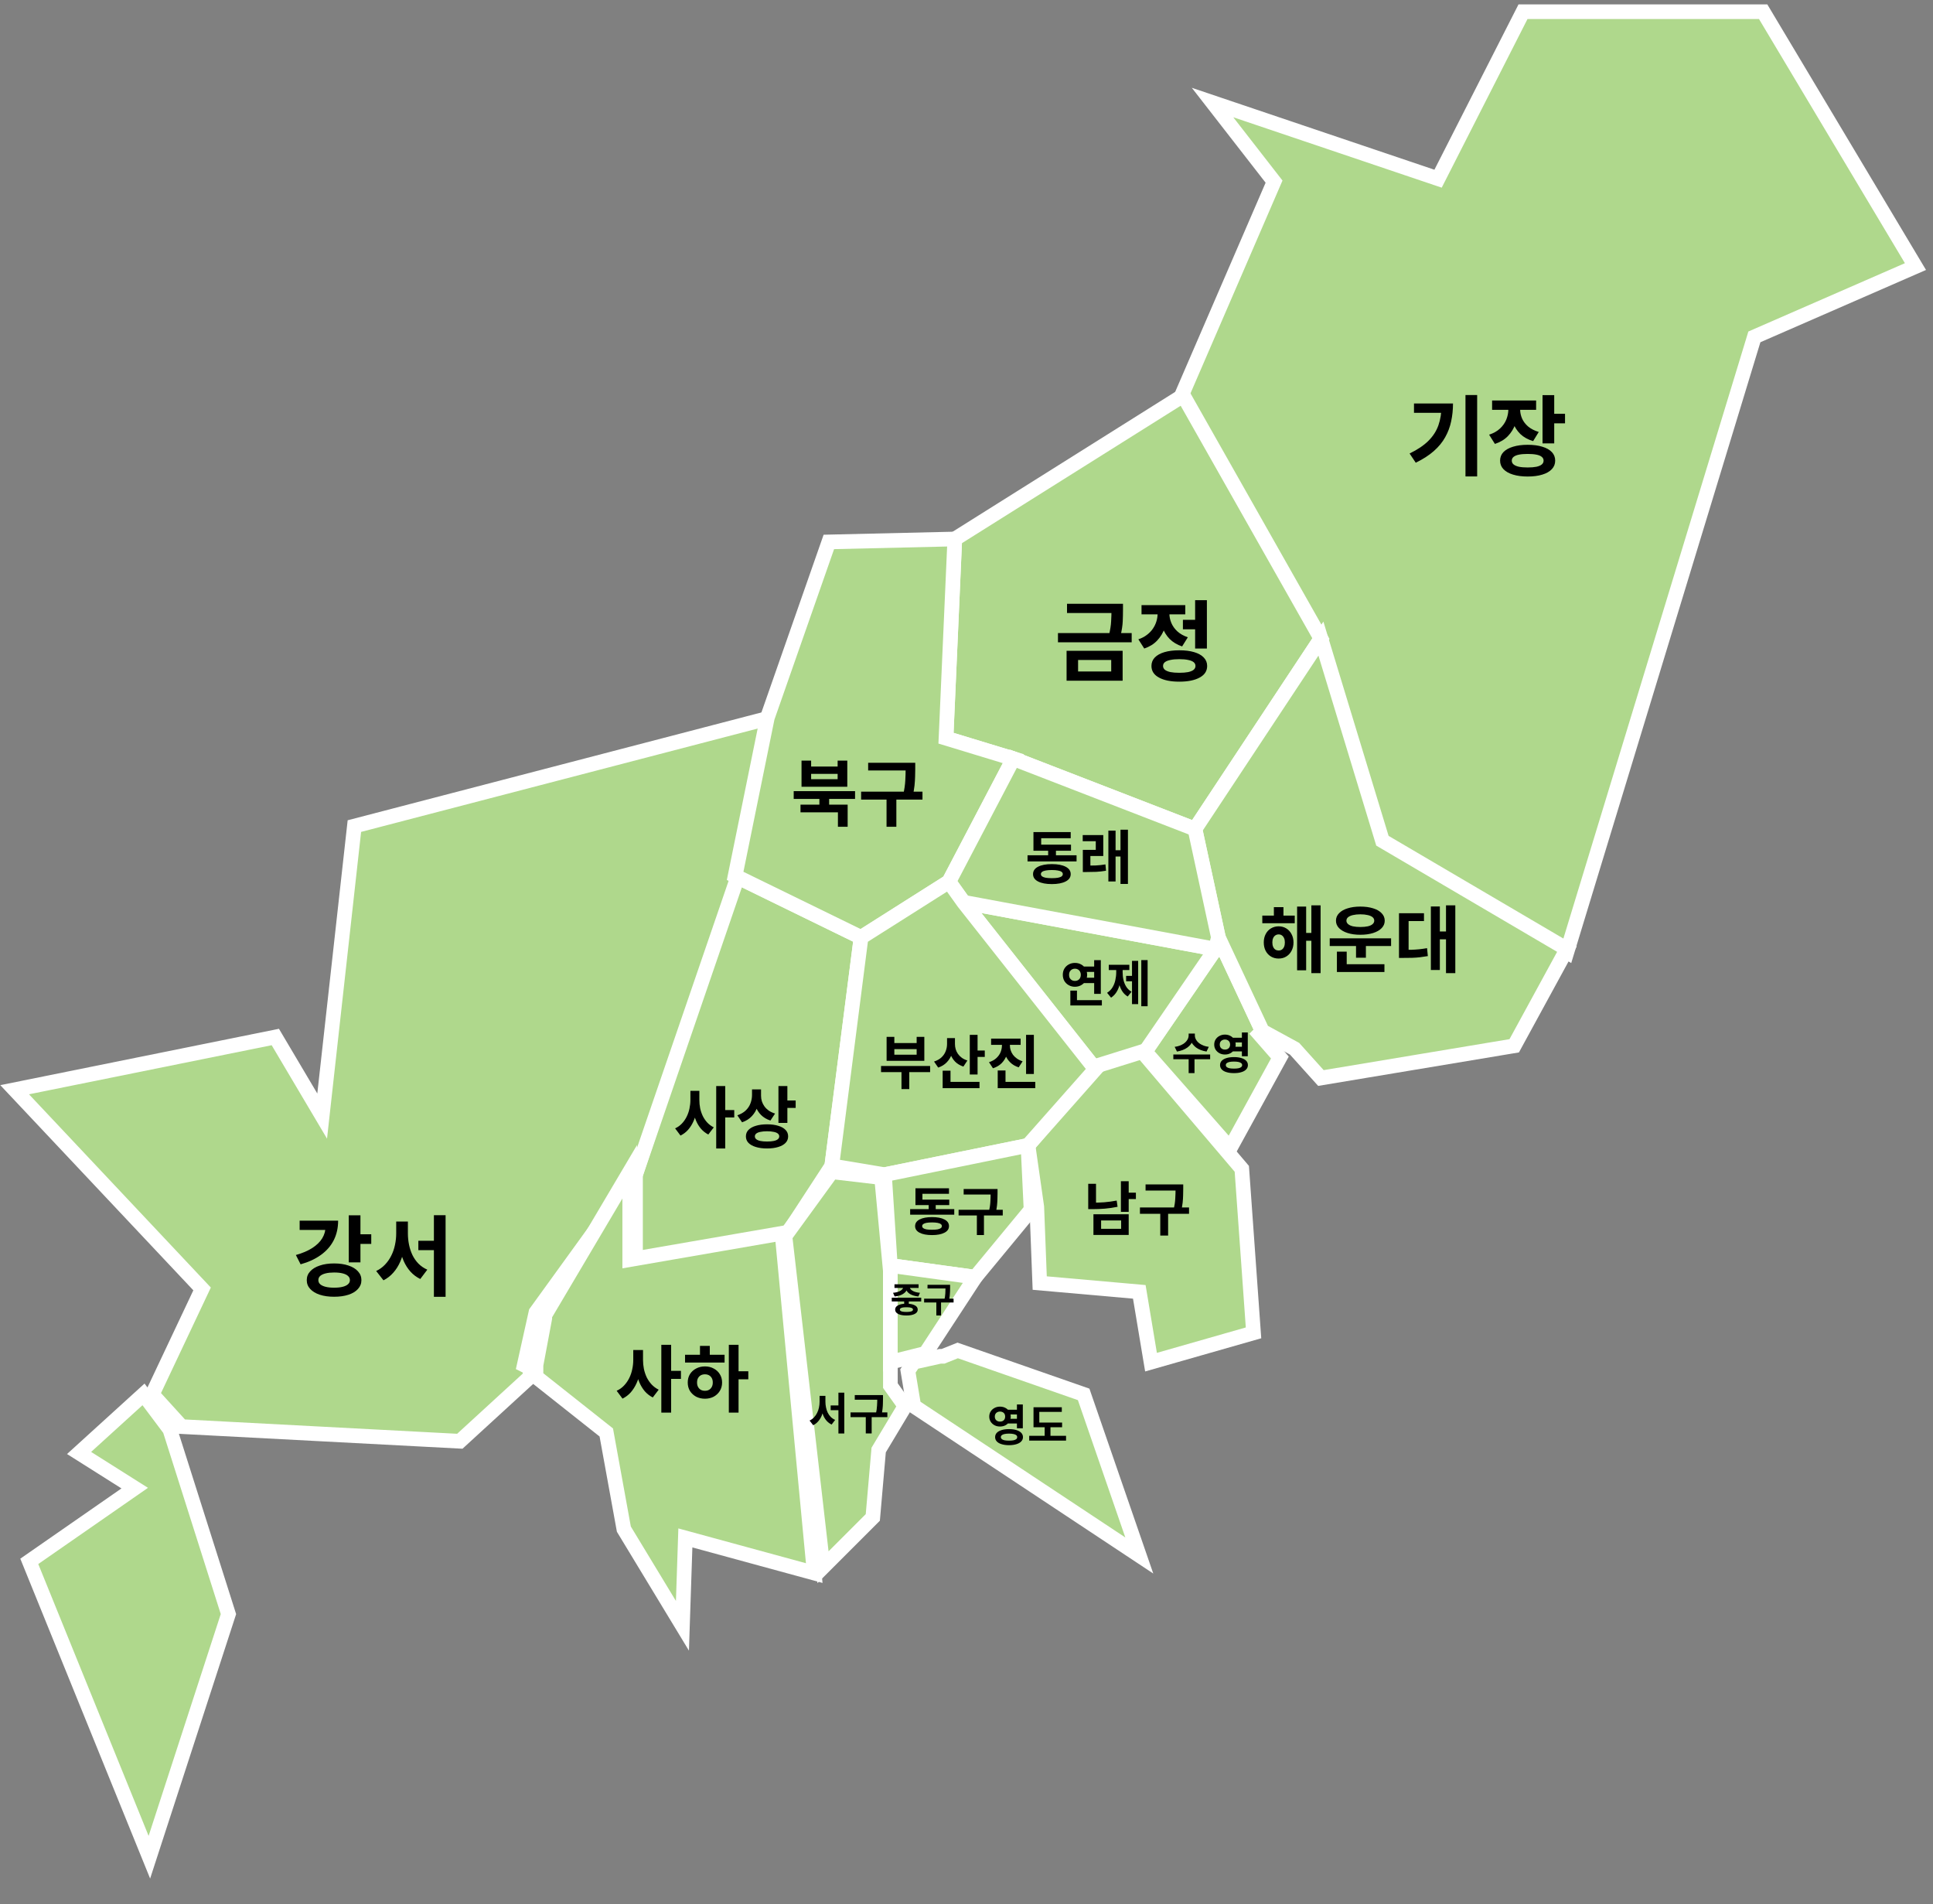 <svg width="66" height="65" viewBox="0 0 66 65" fill="none" xmlns="http://www.w3.org/2000/svg">
<rect x="0" y="0" width="66" height="65" fill="#808080" stroke="none"/>
<g id="&#235;&#182;&#128;&#236;&#130;&#176;&#234;&#180;&#145;&#236;&#151;&#173;&#236;&#139;&#156;">
<g id="Gijang">
<path id="&#234;&#184;&#176;&#236;&#158;&#165;&#234;&#181;&#176;" d="M65.401 9.1L59.901 11.5L53.501 32.5L47.201 28.8L45.101 21.9L40.301 13.6L43.501 6.2L41.401 3.5L49.101 6.1L52.001 0.4H60.201L65.401 9.1Z" fill="#AFD88C" stroke="white" stroke-width="0.5"/>
<path id="&#234;&#184;&#176;&#236;&#158;&#165;" d="M50.037 13.486H50.436V16.264H50.037V13.486ZM49.218 13.774H49.611C49.611 13.986 49.59 14.189 49.548 14.383C49.508 14.575 49.44 14.756 49.344 14.926C49.25 15.096 49.12 15.254 48.954 15.4C48.79 15.544 48.585 15.676 48.339 15.796L48.129 15.481C48.397 15.351 48.61 15.208 48.768 15.052C48.928 14.894 49.043 14.716 49.113 14.518C49.183 14.318 49.218 14.094 49.218 13.846V13.774ZM48.279 13.774H49.404V14.092H48.279V13.774ZM51.501 13.798H51.828V13.972C51.828 14.148 51.799 14.315 51.741 14.473C51.685 14.631 51.599 14.77 51.483 14.89C51.367 15.008 51.22 15.096 51.042 15.154L50.844 14.839C50.996 14.789 51.12 14.719 51.216 14.629C51.314 14.537 51.386 14.434 51.432 14.32C51.478 14.204 51.501 14.088 51.501 13.972V13.798ZM51.582 13.798H51.903V13.972C51.903 14.08 51.925 14.185 51.969 14.287C52.013 14.387 52.081 14.477 52.173 14.557C52.267 14.637 52.389 14.7 52.539 14.746L52.347 15.058C52.171 15.006 52.026 14.926 51.912 14.818C51.8 14.708 51.717 14.581 51.663 14.437C51.609 14.291 51.582 14.136 51.582 13.972V13.798ZM50.946 13.672H52.449V13.99H50.946V13.672ZM52.668 13.489H53.067V15.136H52.668V13.489ZM52.959 14.125H53.436V14.452H52.959V14.125ZM52.161 15.184C52.355 15.184 52.522 15.206 52.662 15.25C52.802 15.292 52.91 15.353 52.986 15.433C53.062 15.513 53.1 15.61 53.1 15.724C53.1 15.838 53.062 15.935 52.986 16.015C52.91 16.097 52.802 16.159 52.662 16.201C52.522 16.245 52.355 16.267 52.161 16.267C51.969 16.267 51.802 16.245 51.66 16.201C51.52 16.159 51.411 16.097 51.333 16.015C51.257 15.935 51.219 15.838 51.219 15.724C51.219 15.61 51.257 15.513 51.333 15.433C51.411 15.353 51.52 15.292 51.66 15.25C51.802 15.206 51.969 15.184 52.161 15.184ZM52.161 15.496C52.043 15.496 51.944 15.504 51.864 15.52C51.784 15.536 51.723 15.561 51.681 15.595C51.639 15.629 51.618 15.672 51.618 15.724C51.618 15.778 51.639 15.822 51.681 15.856C51.723 15.89 51.784 15.916 51.864 15.934C51.944 15.95 52.043 15.958 52.161 15.958C52.279 15.958 52.378 15.95 52.458 15.934C52.54 15.916 52.601 15.89 52.641 15.856C52.683 15.822 52.704 15.778 52.704 15.724C52.704 15.672 52.683 15.629 52.641 15.595C52.601 15.561 52.54 15.536 52.458 15.52C52.378 15.504 52.279 15.496 52.161 15.496Z" fill="black"/>
</g>
<g id="Sasang">
<path id="&#236;&#130;&#172;&#236;&#131;&#129;&#234;&#181;&#172;" d="M25.099 29.9L29.399 32L28.399 39.8L26.899 42.1L21.699 43V40.1L25.099 29.9Z" fill="#AFD88C" stroke="white" stroke-width="0.5"/>
<path id="&#236;&#130;&#172;&#236;&#131;&#129;" d="M23.573 37.238H23.819V37.546C23.819 37.678 23.807 37.807 23.784 37.933C23.761 38.057 23.725 38.173 23.676 38.28C23.629 38.387 23.568 38.483 23.494 38.568C23.421 38.65 23.334 38.716 23.235 38.765L23.051 38.519C23.141 38.478 23.218 38.423 23.283 38.354C23.349 38.285 23.403 38.206 23.446 38.119C23.489 38.032 23.521 37.94 23.541 37.843C23.562 37.745 23.573 37.646 23.573 37.546V37.238ZM23.633 37.238H23.879V37.546C23.879 37.643 23.888 37.738 23.906 37.832C23.926 37.925 23.956 38.014 23.996 38.098C24.037 38.181 24.089 38.256 24.15 38.322C24.211 38.387 24.285 38.442 24.371 38.485L24.184 38.729C24.089 38.679 24.007 38.615 23.936 38.535C23.867 38.454 23.81 38.361 23.766 38.257C23.721 38.151 23.688 38.039 23.665 37.919C23.643 37.798 23.633 37.674 23.633 37.546V37.238ZM24.454 37.075H24.762V39.205H24.454V37.075ZM24.695 37.894H25.07V38.147H24.695V37.894ZM25.677 37.188H25.928V37.379C25.928 37.518 25.906 37.651 25.863 37.776C25.822 37.901 25.758 38.01 25.67 38.103C25.583 38.197 25.472 38.266 25.337 38.312L25.176 38.073C25.295 38.032 25.392 37.976 25.465 37.905C25.539 37.833 25.593 37.751 25.626 37.659C25.66 37.567 25.677 37.474 25.677 37.379V37.188ZM25.739 37.188H25.985V37.406C25.985 37.471 25.994 37.533 26.013 37.595C26.033 37.656 26.062 37.714 26.1 37.767C26.139 37.821 26.188 37.869 26.247 37.912C26.307 37.953 26.379 37.987 26.464 38.013L26.305 38.252C26.176 38.21 26.07 38.146 25.985 38.062C25.902 37.977 25.84 37.879 25.799 37.767C25.759 37.655 25.739 37.535 25.739 37.406V37.188ZM26.579 37.075H26.884V38.333H26.579V37.075ZM26.802 37.567H27.167V37.82H26.802V37.567ZM26.19 38.381C26.339 38.381 26.467 38.398 26.574 38.432C26.681 38.464 26.764 38.511 26.822 38.572C26.881 38.632 26.91 38.706 26.91 38.793C26.91 38.879 26.881 38.953 26.822 39.014C26.764 39.075 26.681 39.122 26.574 39.154C26.467 39.188 26.339 39.205 26.19 39.205C26.043 39.205 25.915 39.188 25.806 39.154C25.698 39.122 25.615 39.075 25.555 39.014C25.497 38.953 25.468 38.879 25.468 38.793C25.468 38.706 25.497 38.632 25.555 38.572C25.615 38.511 25.698 38.464 25.806 38.432C25.915 38.398 26.043 38.381 26.19 38.381ZM26.19 38.618C26.099 38.618 26.024 38.625 25.962 38.639C25.901 38.651 25.854 38.67 25.822 38.696C25.79 38.721 25.774 38.753 25.774 38.793C25.774 38.831 25.79 38.864 25.822 38.89C25.854 38.916 25.901 38.936 25.962 38.949C26.024 38.962 26.099 38.968 26.19 38.968C26.28 38.968 26.356 38.962 26.418 38.949C26.48 38.936 26.527 38.916 26.558 38.89C26.59 38.864 26.606 38.831 26.606 38.793C26.606 38.753 26.59 38.721 26.558 38.696C26.527 38.67 26.48 38.651 26.418 38.639C26.356 38.625 26.28 38.618 26.19 38.618Z" fill="black"/>
</g>
<g id="Suyeong">
<path id="&#236;&#136;&#152;&#236;&#152;&#129;&#234;&#181;&#172;" d="M41.6 32L43.1 35.2L43 35.3L43.7 36.1L42 39.2L39.1 35.9L41.5 32.4L41.6 32Z" fill="#AFD88C" stroke="white" stroke-width="0.5"/>
<path id="&#236;&#136;&#152;&#236;&#152;&#129;" d="M40.585 35.283H40.759V35.349C40.759 35.403 40.751 35.454 40.733 35.504C40.718 35.553 40.694 35.599 40.661 35.642C40.63 35.685 40.59 35.724 40.544 35.758C40.498 35.791 40.445 35.821 40.384 35.844C40.324 35.867 40.258 35.885 40.186 35.897L40.108 35.736C40.172 35.728 40.229 35.715 40.279 35.696C40.33 35.677 40.374 35.654 40.413 35.629C40.452 35.602 40.483 35.574 40.508 35.543C40.533 35.512 40.553 35.48 40.566 35.447C40.578 35.414 40.585 35.382 40.585 35.349V35.283ZM40.623 35.283H40.797V35.349C40.797 35.382 40.803 35.414 40.816 35.447C40.829 35.48 40.848 35.512 40.873 35.543C40.898 35.574 40.929 35.602 40.968 35.629C41.007 35.654 41.051 35.677 41.101 35.696C41.152 35.715 41.209 35.728 41.273 35.736L41.196 35.897C41.123 35.885 41.056 35.867 40.996 35.844C40.936 35.821 40.883 35.791 40.837 35.758C40.791 35.722 40.752 35.684 40.72 35.641C40.688 35.597 40.663 35.551 40.647 35.502C40.63 35.453 40.623 35.403 40.623 35.349V35.283ZM40.585 36.123H40.785V36.633H40.585V36.123ZM40.062 35.998H41.319V36.16H40.062V35.998ZM42.055 35.425H42.466V35.585H42.055V35.425ZM42.055 35.733H42.466V35.892H42.055V35.733ZM41.824 35.318C41.894 35.318 41.956 35.333 42.011 35.363C42.066 35.392 42.11 35.432 42.142 35.483C42.175 35.534 42.191 35.593 42.191 35.658C42.191 35.724 42.175 35.782 42.142 35.833C42.11 35.883 42.066 35.924 42.011 35.954C41.956 35.983 41.894 35.998 41.824 35.998C41.756 35.998 41.694 35.983 41.638 35.954C41.583 35.924 41.539 35.883 41.506 35.833C41.474 35.782 41.458 35.724 41.458 35.658C41.458 35.593 41.474 35.534 41.506 35.483C41.539 35.432 41.583 35.392 41.638 35.363C41.694 35.333 41.756 35.318 41.824 35.318ZM41.824 35.486C41.791 35.486 41.761 35.493 41.734 35.507C41.707 35.52 41.685 35.539 41.669 35.566C41.654 35.59 41.647 35.621 41.647 35.658C41.647 35.694 41.654 35.724 41.669 35.75C41.685 35.776 41.707 35.796 41.734 35.81C41.761 35.823 41.791 35.83 41.824 35.83C41.859 35.83 41.889 35.823 41.915 35.81C41.942 35.796 41.963 35.776 41.978 35.75C41.993 35.724 42.001 35.694 42.001 35.658C42.001 35.621 41.993 35.59 41.978 35.566C41.963 35.539 41.942 35.52 41.915 35.507C41.889 35.493 41.859 35.486 41.824 35.486ZM42.403 35.245H42.604V36.057H42.403V35.245ZM42.133 36.086C42.231 36.086 42.315 36.097 42.385 36.119C42.456 36.14 42.511 36.171 42.55 36.212C42.589 36.253 42.608 36.302 42.608 36.359C42.608 36.416 42.589 36.465 42.55 36.506C42.511 36.548 42.456 36.58 42.385 36.6C42.315 36.623 42.231 36.633 42.133 36.633C42.035 36.633 41.95 36.623 41.879 36.6C41.808 36.58 41.753 36.548 41.714 36.506C41.676 36.465 41.657 36.416 41.657 36.359C41.657 36.302 41.676 36.253 41.714 36.212C41.753 36.171 41.808 36.14 41.879 36.119C41.95 36.097 42.035 36.086 42.133 36.086ZM42.133 36.239C42.073 36.239 42.022 36.243 41.98 36.252C41.938 36.261 41.906 36.275 41.885 36.293C41.864 36.31 41.854 36.332 41.854 36.359C41.854 36.386 41.864 36.408 41.885 36.426C41.906 36.444 41.938 36.458 41.98 36.467C42.022 36.475 42.073 36.479 42.133 36.479C42.194 36.479 42.245 36.475 42.286 36.467C42.328 36.458 42.359 36.444 42.38 36.426C42.401 36.408 42.412 36.386 42.412 36.359C42.412 36.332 42.401 36.31 42.38 36.293C42.359 36.275 42.328 36.261 42.286 36.252C42.245 36.243 42.194 36.239 42.133 36.239Z" fill="black"/>
</g>
<g id="Yeonje">
<path id="&#236;&#151;&#176;&#236;&#160;&#156;&#234;&#181;&#172;" d="M32.9 30.8L41.5 32.4L39.1 35.9L37.4 36.5L32.9 30.8Z" fill="#AFD88C" stroke="white" stroke-width="0.5"/>
<path id="&#236;&#151;&#176;&#236;&#160;&#156;" d="M36.98 32.995H37.444V33.177H36.98V32.995ZM36.98 33.377H37.444V33.559H36.98V33.377ZM37.359 32.777H37.586V33.928H37.359V32.777ZM36.546 34.142H37.622V34.324H36.546V34.142ZM36.546 33.816H36.772V34.237H36.546V33.816ZM36.702 32.871C36.781 32.871 36.851 32.888 36.913 32.923C36.977 32.957 37.027 33.005 37.063 33.066C37.1 33.127 37.119 33.197 37.119 33.277C37.119 33.355 37.1 33.425 37.063 33.488C37.027 33.549 36.977 33.597 36.913 33.632C36.851 33.667 36.781 33.685 36.702 33.685C36.625 33.685 36.555 33.667 36.492 33.632C36.429 33.597 36.379 33.549 36.342 33.488C36.306 33.425 36.288 33.355 36.288 33.277C36.288 33.197 36.306 33.127 36.342 33.066C36.379 33.005 36.429 32.957 36.492 32.923C36.555 32.888 36.625 32.871 36.702 32.871ZM36.702 33.068C36.665 33.068 36.631 33.076 36.6 33.093C36.57 33.11 36.545 33.135 36.527 33.166C36.51 33.197 36.502 33.234 36.502 33.277C36.502 33.321 36.51 33.359 36.527 33.391C36.545 33.421 36.57 33.445 36.6 33.462C36.631 33.478 36.665 33.486 36.702 33.486C36.741 33.486 36.775 33.478 36.804 33.462C36.835 33.445 36.859 33.421 36.876 33.391C36.894 33.359 36.903 33.321 36.903 33.277C36.903 33.234 36.894 33.197 36.876 33.166C36.859 33.135 36.835 33.11 36.804 33.093C36.775 33.076 36.741 33.068 36.702 33.068ZM38.968 32.775H39.184V34.35H38.968V32.775ZM38.45 33.314H38.712V33.498H38.45V33.314ZM38.651 32.801H38.861V34.278H38.651V32.801ZM38.112 33.032H38.282V33.194C38.282 33.282 38.275 33.369 38.261 33.455C38.249 33.541 38.229 33.623 38.202 33.7C38.175 33.776 38.139 33.845 38.095 33.906C38.05 33.967 37.997 34.017 37.935 34.057L37.8 33.891C37.878 33.842 37.939 33.781 37.984 33.707C38.029 33.632 38.062 33.551 38.081 33.462C38.101 33.373 38.112 33.283 38.112 33.194V33.032ZM38.163 33.032H38.331V33.194C38.331 33.281 38.34 33.367 38.36 33.452C38.379 33.537 38.411 33.615 38.455 33.685C38.499 33.754 38.559 33.811 38.635 33.855L38.504 34.018C38.42 33.968 38.354 33.901 38.304 33.816C38.254 33.731 38.218 33.635 38.195 33.529C38.173 33.421 38.163 33.309 38.163 33.194V33.032ZM37.858 32.934H38.56V33.115H37.858V32.934Z" fill="black"/>
</g>
<g id="busan_Gangseo">
<path id="&#234;&#176;&#149;&#236;&#132;&#156;&#234;&#181;&#172;_00000005965601791535691050000009006076288229410219_" d="M4.9 47.6L5.8 48.8L7.8 55.1L5.1 63.4L1 53.3L4.6 50.8L2.7 49.6L4.9 47.6ZM17.9 46.6L18.1 46.7V47L15.7 49.2L6.2 48.7L5.2 47.6L6.9 44L0.5 37.2L9.4 35.4L11 38.1L12.1 28.2L26.3 24.5L25.2 29.9L21.7 40.1L18.3 44.8L17.9 46.6Z" fill="#AFD88C" stroke="white" stroke-width="0.5"/>
<path id="&#234;&#176;&#149;&#236;&#132;&#156;" d="M11.908 41.486H12.307V43.094H11.908V41.486ZM12.199 42.134H12.676V42.464H12.199V42.134ZM11.116 41.669H11.545C11.545 41.917 11.495 42.14 11.395 42.338C11.295 42.534 11.149 42.701 10.957 42.839C10.767 42.977 10.536 43.084 10.264 43.16L10.102 42.842C10.324 42.78 10.51 42.701 10.66 42.605C10.812 42.507 10.926 42.396 11.002 42.272C11.078 42.146 11.116 42.011 11.116 41.867V41.669ZM10.231 41.669H11.356V41.987H10.231V41.669ZM11.407 43.13C11.595 43.13 11.759 43.154 11.899 43.202C12.039 43.248 12.147 43.314 12.223 43.4C12.301 43.484 12.34 43.584 12.34 43.7C12.34 43.816 12.301 43.916 12.223 44C12.147 44.086 12.039 44.152 11.899 44.198C11.759 44.244 11.595 44.267 11.407 44.267C11.221 44.267 11.058 44.244 10.918 44.198C10.778 44.152 10.669 44.086 10.591 44C10.513 43.916 10.474 43.816 10.474 43.7C10.474 43.584 10.513 43.484 10.591 43.4C10.669 43.314 10.778 43.248 10.918 43.202C11.058 43.154 11.221 43.13 11.407 43.13ZM11.407 43.439C11.297 43.439 11.201 43.449 11.119 43.469C11.039 43.489 10.977 43.518 10.933 43.556C10.891 43.594 10.87 43.642 10.87 43.7C10.87 43.756 10.891 43.803 10.933 43.841C10.977 43.879 11.039 43.908 11.119 43.928C11.201 43.948 11.297 43.958 11.407 43.958C11.521 43.958 11.618 43.948 11.698 43.928C11.778 43.908 11.839 43.879 11.881 43.841C11.925 43.803 11.947 43.756 11.947 43.7C11.947 43.642 11.925 43.594 11.881 43.556C11.839 43.518 11.778 43.489 11.698 43.469C11.618 43.449 11.521 43.439 11.407 43.439ZM14.284 42.356H15.016V42.677H14.284V42.356ZM13.528 41.699H13.849V42.104C13.849 42.278 13.834 42.447 13.804 42.611C13.774 42.775 13.728 42.928 13.666 43.07C13.604 43.212 13.525 43.337 13.429 43.445C13.335 43.553 13.223 43.64 13.093 43.706L12.844 43.388C12.962 43.332 13.063 43.259 13.147 43.169C13.233 43.079 13.304 42.977 13.36 42.863C13.418 42.747 13.46 42.625 13.486 42.497C13.514 42.367 13.528 42.236 13.528 42.104V41.699ZM13.609 41.699H13.927V42.104C13.927 42.234 13.94 42.363 13.966 42.491C13.992 42.617 14.031 42.735 14.083 42.845C14.137 42.955 14.206 43.053 14.29 43.139C14.374 43.223 14.474 43.291 14.59 43.343L14.35 43.661C14.22 43.597 14.108 43.513 14.014 43.409C13.92 43.303 13.843 43.182 13.783 43.046C13.725 42.91 13.681 42.762 13.651 42.602C13.623 42.442 13.609 42.276 13.609 42.104V41.699ZM14.815 41.483H15.214V44.27H14.815V41.483Z" fill="black"/>
</g>
<g id="Geumjeong">
<path id="&#234;&#184;&#136;&#236;&#160;&#149;&#234;&#181;&#172;" d="M45.101 21.8L40.801 28.3L34.601 25.9L32.301 25.2L32.601 18.4L40.401 13.5L45.101 21.8Z" fill="#AFD88C" stroke="white" stroke-width="0.5"/>
<path id="&#234;&#184;&#136;&#236;&#160;&#149;" d="M36.432 20.612H38.19V20.927H36.432V20.612ZM36.123 21.611H38.64V21.926H36.123V21.611ZM37.95 20.612H38.343V20.834C38.343 20.952 38.34 21.079 38.334 21.215C38.328 21.351 38.304 21.509 38.262 21.689L37.863 21.686C37.907 21.504 37.932 21.346 37.938 21.212C37.946 21.078 37.95 20.952 37.95 20.834V20.612ZM36.417 22.217H38.331V23.237H36.417V22.217ZM37.941 22.529H36.81V22.922H37.941V22.529ZM40.389 21.158H40.917V21.482H40.389V21.158ZM40.806 20.489H41.208V22.139H40.806V20.489ZM40.266 22.199C40.462 22.199 40.631 22.22 40.773 22.262C40.915 22.304 41.024 22.365 41.1 22.445C41.178 22.525 41.217 22.621 41.217 22.733C41.217 22.905 41.132 23.037 40.962 23.129C40.792 23.223 40.56 23.27 40.266 23.27C39.972 23.27 39.74 23.223 39.57 23.129C39.4 23.037 39.315 22.905 39.315 22.733C39.315 22.621 39.353 22.525 39.429 22.445C39.507 22.365 39.617 22.304 39.759 22.262C39.901 22.22 40.07 22.199 40.266 22.199ZM40.266 22.502C40.146 22.502 40.045 22.511 39.963 22.529C39.881 22.545 39.818 22.57 39.774 22.604C39.732 22.638 39.711 22.681 39.711 22.733C39.711 22.785 39.732 22.829 39.774 22.865C39.818 22.899 39.881 22.925 39.963 22.943C40.045 22.959 40.146 22.967 40.266 22.967C40.386 22.967 40.487 22.959 40.569 22.943C40.651 22.925 40.713 22.899 40.755 22.865C40.797 22.829 40.818 22.785 40.818 22.733C40.818 22.681 40.797 22.638 40.755 22.604C40.713 22.57 40.651 22.545 40.569 22.529C40.487 22.511 40.386 22.502 40.266 22.502ZM39.525 20.765H39.849V20.942C39.849 21.118 39.821 21.286 39.765 21.446C39.709 21.606 39.623 21.747 39.507 21.869C39.393 21.989 39.247 22.079 39.069 22.139L38.868 21.824C38.982 21.786 39.08 21.735 39.162 21.671C39.246 21.607 39.314 21.536 39.366 21.458C39.42 21.378 39.46 21.294 39.486 21.206C39.512 21.118 39.525 21.03 39.525 20.942V20.765ZM39.609 20.765H39.927V20.939C39.927 21.049 39.949 21.157 39.993 21.263C40.037 21.369 40.105 21.465 40.197 21.551C40.291 21.637 40.411 21.705 40.557 21.755L40.362 22.067C40.19 22.009 40.048 21.924 39.936 21.812C39.826 21.698 39.744 21.566 39.69 21.416C39.636 21.264 39.609 21.105 39.609 20.939V20.765ZM38.976 20.657H40.47V20.972H38.976V20.657Z" fill="black"/>
</g>
<g id="Saha">
<path id="&#236;&#130;&#172;&#237;&#149;&#152;&#234;&#181;&#172;" d="M20.701 48.9L18.301 47V46.6L18.601 45V44.9L21.501 40V43L26.701 42.1L27.801 53.7L23.401 52.5L23.301 55.5L21.301 52.2L20.701 48.9Z" fill="#AFD88C" stroke="white" stroke-width="0.5"/>
<path id="&#236;&#130;&#172;&#237;&#149;&#152;" d="M21.622 46.085H21.89V46.42C21.89 46.563 21.878 46.703 21.852 46.84C21.828 46.975 21.788 47.101 21.735 47.218C21.683 47.334 21.617 47.438 21.538 47.53C21.457 47.62 21.363 47.692 21.255 47.745L21.055 47.477C21.153 47.432 21.238 47.373 21.308 47.297C21.379 47.222 21.438 47.138 21.485 47.042C21.532 46.947 21.566 46.847 21.587 46.742C21.611 46.636 21.622 46.528 21.622 46.42V46.085ZM21.688 46.085H21.955V46.42C21.955 46.525 21.965 46.628 21.985 46.73C22.007 46.832 22.039 46.928 22.082 47.02C22.128 47.11 22.183 47.191 22.25 47.263C22.317 47.334 22.397 47.393 22.49 47.44L22.288 47.705C22.184 47.652 22.094 47.582 22.017 47.495C21.942 47.407 21.881 47.306 21.832 47.193C21.784 47.078 21.747 46.955 21.723 46.825C21.699 46.693 21.688 46.558 21.688 46.42V46.085ZM22.58 45.907H22.915V48.222H22.58V45.907ZM22.843 46.797H23.25V47.072H22.843V46.797ZM24.885 45.907H25.217V48.222H24.885V45.907ZM25.142 46.81H25.55V47.085H25.142V46.81ZM23.39 46.248H24.74V46.513H23.39V46.248ZM24.07 46.645C24.181 46.645 24.282 46.669 24.37 46.718C24.458 46.764 24.527 46.828 24.577 46.91C24.629 46.992 24.655 47.087 24.655 47.195C24.655 47.303 24.629 47.399 24.577 47.483C24.527 47.564 24.458 47.629 24.37 47.678C24.283 47.724 24.183 47.748 24.07 47.748C23.958 47.748 23.857 47.724 23.767 47.678C23.679 47.629 23.609 47.564 23.557 47.483C23.507 47.399 23.482 47.303 23.482 47.195C23.482 47.087 23.507 46.992 23.557 46.91C23.609 46.828 23.679 46.764 23.767 46.718C23.857 46.669 23.958 46.645 24.07 46.645ZM24.07 46.915C24.017 46.915 23.97 46.926 23.93 46.947C23.89 46.969 23.858 47.001 23.835 47.042C23.811 47.084 23.8 47.135 23.8 47.195C23.8 47.253 23.811 47.304 23.835 47.347C23.858 47.389 23.89 47.422 23.93 47.445C23.97 47.467 24.017 47.477 24.07 47.477C24.122 47.477 24.167 47.467 24.207 47.445C24.247 47.422 24.279 47.389 24.302 47.347C24.326 47.304 24.337 47.253 24.337 47.195C24.337 47.135 24.326 47.084 24.302 47.042C24.279 47.001 24.247 46.969 24.207 46.947C24.167 46.926 24.122 46.915 24.07 46.915ZM23.9 45.945H24.235V46.35H23.9V45.945Z" fill="black"/>
</g>
<g id="Haeundae">
<path id="&#237;&#149;&#180;&#236;&#154;&#180;&#235;&#140;&#128;&#234;&#181;&#172;" d="M40.801 28.3L45.101 21.8L47.201 28.7L53.501 32.4L51.701 35.7L45.101 36.8L44.201 35.8L43.101 35.2L41.601 32L40.801 28.3Z" fill="#AFD88C" stroke="white" stroke-width="0.5"/>
<path id="&#237;&#149;&#180;&#236;&#154;&#180;&#235;&#140;&#128;" d="M43.1 31.255H44.208V31.517H43.1V31.255ZM43.657 31.622C43.756 31.622 43.843 31.646 43.917 31.692C43.994 31.739 44.054 31.804 44.097 31.887C44.142 31.969 44.165 32.064 44.165 32.172C44.165 32.281 44.142 32.377 44.097 32.46C44.054 32.542 43.994 32.606 43.917 32.653C43.843 32.699 43.756 32.722 43.657 32.722C43.559 32.722 43.472 32.699 43.395 32.653C43.318 32.606 43.258 32.542 43.215 32.46C43.172 32.377 43.15 32.281 43.15 32.172C43.15 32.064 43.172 31.969 43.215 31.887C43.258 31.804 43.318 31.739 43.395 31.692C43.473 31.646 43.561 31.622 43.657 31.622ZM43.657 31.898C43.617 31.898 43.581 31.908 43.547 31.93C43.514 31.952 43.488 31.983 43.47 32.025C43.452 32.065 43.443 32.114 43.443 32.172C43.443 32.231 43.452 32.281 43.47 32.322C43.488 32.364 43.514 32.396 43.547 32.417C43.581 32.438 43.617 32.447 43.657 32.447C43.699 32.447 43.736 32.438 43.767 32.417C43.799 32.396 43.824 32.364 43.843 32.322C43.861 32.281 43.87 32.231 43.87 32.172C43.87 32.114 43.861 32.065 43.843 32.025C43.824 31.983 43.799 31.952 43.767 31.93C43.736 31.908 43.699 31.898 43.657 31.898ZM44.775 30.905H45.09V33.22H44.775V30.905ZM44.498 31.848H44.877V32.115H44.498V31.848ZM44.288 30.948H44.597V33.123H44.288V30.948ZM43.495 30.968H43.822V31.42H43.495V30.968ZM45.402 32.032H47.497V32.295H45.402V32.032ZM46.3 32.203H46.637V32.693H46.3V32.203ZM45.647 32.915H47.27V33.182H45.647V32.915ZM45.647 32.487H45.982V32.983H45.647V32.487ZM46.447 30.948C46.614 30.948 46.76 30.968 46.885 31.008C47.01 31.046 47.106 31.102 47.175 31.175C47.245 31.247 47.28 31.332 47.28 31.43C47.28 31.527 47.245 31.611 47.175 31.683C47.106 31.754 47.01 31.81 46.885 31.85C46.76 31.89 46.614 31.91 46.447 31.91C46.282 31.91 46.137 31.89 46.012 31.85C45.887 31.81 45.79 31.754 45.72 31.683C45.65 31.611 45.615 31.527 45.615 31.43C45.615 31.332 45.65 31.247 45.72 31.175C45.79 31.102 45.887 31.046 46.012 31.008C46.137 30.968 46.282 30.948 46.447 30.948ZM46.447 31.212C46.351 31.212 46.267 31.221 46.195 31.238C46.125 31.254 46.07 31.278 46.03 31.31C45.992 31.342 45.972 31.382 45.972 31.43C45.972 31.475 45.992 31.514 46.03 31.547C46.07 31.581 46.125 31.606 46.195 31.622C46.267 31.637 46.351 31.645 46.447 31.645C46.546 31.645 46.63 31.637 46.7 31.622C46.772 31.606 46.827 31.581 46.865 31.547C46.903 31.514 46.922 31.475 46.922 31.43C46.922 31.382 46.903 31.342 46.865 31.31C46.827 31.278 46.772 31.254 46.7 31.238C46.63 31.221 46.546 31.212 46.447 31.212ZM49.372 30.905H49.69V33.22H49.372V30.905ZM49.065 31.797H49.45V32.065H49.065V31.797ZM48.855 30.945H49.162V33.112H48.855V30.945ZM47.767 32.425H47.927C48.024 32.425 48.115 32.424 48.202 32.422C48.289 32.419 48.375 32.413 48.46 32.405C48.546 32.395 48.635 32.383 48.725 32.367L48.752 32.638C48.659 32.654 48.568 32.667 48.48 32.678C48.391 32.688 48.302 32.694 48.212 32.697C48.122 32.699 48.027 32.7 47.927 32.7H47.767V32.425ZM47.767 31.175H48.62V31.442H48.095V32.557H47.767V31.175Z" fill="black"/>
</g>
<g id="busan_Bukgu">
<path id="&#235;&#182;&#129;&#234;&#181;&#172;_00000147926145647962615330000006782993992366670232_" d="M25.1 29.9L26.2 24.5L28.3 18.5L32.6 18.4L32.3 25.2L34.6 25.9L32.4 30.1L29.4 32L25.1 29.9Z" fill="#AFD88C" stroke="white" stroke-width="0.5"/>
<path id="&#235;&#182;&#129;&#234;&#181;&#172;" d="M27.977 27.207H28.31V27.56H27.977V27.207ZM27.1 27.008H29.195V27.273H27.1V27.008ZM27.332 27.468H28.942V28.223H28.61V27.73H27.332V27.468ZM27.367 25.965H27.695V26.168H28.6V25.965H28.93V26.858H27.367V25.965ZM27.695 26.418V26.598H28.6V26.418H27.695ZM29.642 26.04H31.092V26.302H29.642V26.04ZM29.402 27.025H31.497V27.295H29.402V27.025ZM30.27 27.215H30.605V28.223H30.27V27.215ZM30.922 26.04H31.25V26.245C31.25 26.328 31.248 26.417 31.245 26.51C31.243 26.603 31.236 26.706 31.225 26.817C31.213 26.927 31.192 27.051 31.16 27.188L30.835 27.148C30.878 26.956 30.903 26.788 30.91 26.645C30.918 26.5 30.922 26.367 30.922 26.245V26.04Z" fill="black"/>
</g>
<g id="busan_Namgu">
<path id="&#235;&#130;&#168;&#234;&#181;&#172;_00000052072439607353513050000004236392404629863311_" d="M39.3 46.5L38.9 44.1L35.5 43.8L35.4 41.2L35.1 39.1L37.4 36.4L39 35.9L42.4 39.9L42.8 45.5L39.3 46.5Z" fill="#AFD88C" stroke="white" stroke-width="0.5"/>
<path id="&#235;&#130;&#168;&#234;&#181;&#172;" d="M38.272 40.324H38.538V41.368H38.272V40.324ZM38.466 40.714H38.784V40.932H38.466V40.714ZM37.334 41.452H38.538V42.158H37.334V41.452ZM38.28 41.662H37.596V41.948H38.28V41.662ZM37.156 40.412H37.422V41.17H37.156V40.412ZM37.156 41.056H37.31C37.437 41.056 37.568 41.051 37.704 41.042C37.841 41.031 37.983 41.012 38.128 40.984L38.158 41.196C38.009 41.227 37.863 41.248 37.72 41.26C37.579 41.271 37.442 41.276 37.31 41.276H37.156V41.056ZM39.114 40.432H40.274V40.642H39.114V40.432ZM38.922 41.22H40.598V41.436H38.922V41.22ZM39.616 41.372H39.884V42.178H39.616V41.372ZM40.138 40.432H40.4V40.596C40.4 40.663 40.398 40.733 40.396 40.808C40.395 40.883 40.389 40.965 40.38 41.054C40.37 41.142 40.353 41.241 40.328 41.35L40.068 41.318C40.102 41.165 40.123 41.031 40.128 40.916C40.135 40.8 40.138 40.693 40.138 40.596V40.432Z" fill="black"/>
</g>
<g id="Dongnae">
<path id="&#235;&#143;&#153;&#235;&#158;&#152;&#234;&#181;&#172;" d="M34.6 25.9L40.8 28.3L41.6 32L41.5 32.4L32.9 30.8L32.4 30.1L34.6 25.9Z" fill="#AFD88C" stroke="white" stroke-width="0.5"/>
<path id="&#235;&#143;&#153;&#235;&#158;&#152;" d="M35.084 29.196H36.758V29.406H35.084V29.196ZM35.788 28.918H36.054V29.278H35.788V28.918ZM35.286 28.834H36.568V29.042H35.286V28.834ZM35.286 28.404H36.558V28.614H35.55V28.966H35.286V28.404ZM35.914 29.498C36.114 29.498 36.271 29.528 36.386 29.588C36.501 29.647 36.558 29.731 36.558 29.84C36.558 29.948 36.501 30.031 36.386 30.09C36.271 30.15 36.114 30.18 35.914 30.18C35.714 30.18 35.557 30.15 35.442 30.09C35.329 30.031 35.272 29.948 35.272 29.84C35.272 29.731 35.329 29.647 35.442 29.588C35.557 29.528 35.714 29.498 35.914 29.498ZM35.914 29.7C35.831 29.7 35.762 29.705 35.706 29.716C35.651 29.725 35.61 29.741 35.582 29.762C35.554 29.782 35.54 29.807 35.54 29.838C35.54 29.87 35.554 29.897 35.582 29.918C35.61 29.938 35.651 29.953 35.706 29.964C35.762 29.973 35.831 29.978 35.914 29.978C35.997 29.978 36.065 29.973 36.12 29.964C36.176 29.953 36.218 29.938 36.246 29.918C36.274 29.897 36.288 29.87 36.288 29.838C36.288 29.807 36.274 29.782 36.246 29.762C36.218 29.741 36.176 29.725 36.12 29.716C36.065 29.705 35.997 29.7 35.914 29.7ZM36.972 29.55H37.102C37.212 29.55 37.319 29.548 37.42 29.544C37.521 29.539 37.629 29.527 37.744 29.508L37.764 29.724C37.645 29.744 37.533 29.757 37.428 29.762C37.324 29.766 37.215 29.768 37.102 29.768H36.972V29.55ZM36.968 28.506H37.67V29.222H37.23V29.628H36.972V29.012H37.414V28.716H36.968V28.506ZM38.258 28.324H38.512V30.176H38.258V28.324ZM38.012 29.024H38.32V29.238H38.012V29.024ZM37.844 28.356H38.09V30.09H37.844V28.356Z" fill="black"/>
</g>
<g id="Busanjin">
<path id="&#235;&#182;&#128;&#236;&#130;&#176;&#236;&#167;&#132;&#234;&#181;&#172;" d="M29.4 32L32.4 30.1L32.9 30.8L37.4 36.5L35.1 39.1L30.2 40.1L28.4 39.8L29.4 32Z" fill="#AFD88C" stroke="white" stroke-width="0.5"/>
<path id="&#235;&#182;&#128;&#236;&#130;&#176;&#236;&#167;&#132;" d="M30.082 36.39H31.758V36.6H30.082V36.39ZM30.78 36.496H31.046V37.178H30.78V36.496ZM30.272 35.396H30.536V35.606H31.298V35.396H31.56V36.214H30.272V35.396ZM30.536 35.814V36.004H31.298V35.814H30.536ZM32.336 35.438H32.556V35.638C32.556 35.761 32.536 35.876 32.498 35.984C32.461 36.091 32.403 36.184 32.326 36.264C32.25 36.344 32.153 36.404 32.034 36.444L31.892 36.238C31.997 36.203 32.083 36.155 32.148 36.094C32.213 36.031 32.261 35.961 32.29 35.882C32.321 35.802 32.336 35.721 32.336 35.638V35.438ZM32.39 35.438H32.606V35.64C32.606 35.699 32.614 35.757 32.63 35.814C32.646 35.87 32.671 35.923 32.706 35.974C32.74 36.023 32.785 36.068 32.838 36.108C32.891 36.147 32.955 36.178 33.03 36.202L32.894 36.41C32.778 36.371 32.682 36.314 32.608 36.238C32.535 36.161 32.48 36.071 32.444 35.968C32.408 35.865 32.39 35.756 32.39 35.64V35.438ZM33.112 35.326H33.378V36.68H33.112V35.326ZM33.304 35.862H33.624V36.08H33.304V35.862ZM32.186 36.932H33.444V37.146H32.186V36.932ZM32.186 36.55H32.454V37.046H32.186V36.55ZM34.21 35.532H34.43V35.688C34.43 35.804 34.41 35.915 34.372 36.02C34.334 36.124 34.277 36.215 34.2 36.294C34.122 36.371 34.024 36.429 33.904 36.468L33.768 36.26C33.872 36.227 33.956 36.18 34.02 36.12C34.085 36.06 34.133 35.993 34.164 35.918C34.194 35.842 34.21 35.765 34.21 35.688V35.532ZM34.266 35.532H34.482V35.688C34.482 35.743 34.49 35.797 34.508 35.852C34.525 35.905 34.551 35.957 34.586 36.006C34.622 36.054 34.667 36.097 34.722 36.136C34.776 36.175 34.841 36.206 34.916 36.23L34.782 36.436C34.666 36.399 34.57 36.343 34.494 36.268C34.418 36.193 34.36 36.106 34.322 36.006C34.284 35.905 34.266 35.799 34.266 35.688V35.532ZM33.84 35.456H34.848V35.668H33.84V35.456ZM35.034 35.326H35.3V36.662H35.034V35.326ZM34.066 36.932H35.348V37.146H34.066V36.932ZM34.066 36.542H34.332V37.038H34.066V36.542Z" fill="black"/>
</g>
<g id="Yeongdo">
<path id="&#236;&#152;&#129;&#235;&#143;&#132;&#234;&#181;&#172;" d="M37 47.6L38.9 53.1L31.2 48L31 46.8L31.2 46.5L32.1 46.3H32.2L32.7 46.1L37 47.6Z" fill="#AFD88C" stroke="white" stroke-width="0.5"/>
<path id="&#236;&#152;&#129;&#235;&#143;&#132;" d="M34.374 48.124H34.785V48.285H34.374V48.124ZM34.374 48.434H34.785V48.593H34.374V48.434ZM34.143 48.018C34.213 48.018 34.276 48.033 34.331 48.063C34.386 48.092 34.429 48.132 34.461 48.183C34.494 48.234 34.511 48.292 34.511 48.358C34.511 48.423 34.494 48.481 34.461 48.532C34.429 48.584 34.386 48.624 34.331 48.654C34.276 48.683 34.213 48.697 34.143 48.697C34.075 48.697 34.013 48.683 33.957 48.654C33.902 48.624 33.858 48.584 33.825 48.532C33.793 48.481 33.777 48.423 33.777 48.358C33.777 48.292 33.793 48.234 33.825 48.183C33.858 48.132 33.902 48.092 33.957 48.063C34.013 48.033 34.075 48.018 34.143 48.018ZM34.143 48.186C34.11 48.186 34.08 48.193 34.053 48.207C34.026 48.22 34.005 48.239 33.989 48.266C33.974 48.291 33.966 48.322 33.966 48.358C33.966 48.394 33.974 48.424 33.989 48.45C34.005 48.476 34.026 48.496 34.053 48.51C34.08 48.523 34.11 48.529 34.143 48.529C34.178 48.529 34.209 48.523 34.235 48.51C34.262 48.496 34.283 48.476 34.298 48.45C34.313 48.424 34.32 48.394 34.32 48.358C34.32 48.322 34.313 48.291 34.298 48.266C34.283 48.239 34.262 48.22 34.235 48.207C34.209 48.193 34.178 48.186 34.143 48.186ZM34.722 47.944H34.923V48.758H34.722V47.944ZM34.452 48.786C34.55 48.786 34.634 48.797 34.704 48.819C34.775 48.84 34.83 48.871 34.869 48.912C34.908 48.953 34.928 49.002 34.928 49.059C34.928 49.116 34.908 49.165 34.869 49.206C34.83 49.248 34.775 49.279 34.704 49.3C34.634 49.322 34.55 49.334 34.452 49.334C34.354 49.334 34.27 49.322 34.199 49.3C34.128 49.279 34.073 49.248 34.034 49.206C33.996 49.165 33.977 49.116 33.977 49.059C33.977 49.002 33.996 48.953 34.034 48.912C34.073 48.871 34.128 48.84 34.199 48.819C34.27 48.797 34.354 48.786 34.452 48.786ZM34.452 48.939C34.392 48.939 34.341 48.944 34.299 48.953C34.257 48.962 34.226 48.975 34.205 48.993C34.184 49.01 34.173 49.032 34.173 49.059C34.173 49.086 34.184 49.108 34.205 49.127C34.226 49.145 34.257 49.158 34.299 49.167C34.341 49.175 34.392 49.179 34.452 49.179C34.513 49.179 34.564 49.175 34.605 49.167C34.647 49.158 34.679 49.145 34.7 49.127C34.721 49.108 34.731 49.086 34.731 49.059C34.731 49.032 34.721 49.01 34.7 48.993C34.679 48.975 34.647 48.962 34.605 48.953C34.564 48.944 34.513 48.939 34.452 48.939ZM35.288 48.562H36.264V48.723H35.288V48.562ZM35.141 49.014H36.399V49.178H35.141V49.014ZM35.669 48.636H35.867V49.066H35.669V48.636ZM35.288 48.039H36.254V48.198H35.486V48.632H35.288V48.039Z" fill="black"/>
</g>
<g id="busan_donggu">
<path id="&#235;&#143;&#153;&#234;&#181;&#172;_00000168118645732070697520000016326732679638779068_" d="M30.199 40.1L35.099 39.1L35.199 41.2V41.3L33.299 43.6L30.399 43.2L30.199 40.1Z" fill="#AFD88C" stroke="white" stroke-width="0.5"/>
<path id="&#235;&#143;&#153;&#234;&#181;&#172;" d="M31.076 41.276H32.582V41.465H31.076V41.276ZM31.709 41.026H31.949V41.35H31.709V41.026ZM31.257 40.951H32.411V41.138H31.257V40.951ZM31.257 40.564H32.402V40.753H31.495V41.069H31.257V40.564ZM31.823 41.548C32.003 41.548 32.144 41.575 32.247 41.629C32.351 41.682 32.402 41.758 32.402 41.856C32.402 41.953 32.351 42.028 32.247 42.081C32.144 42.135 32.003 42.162 31.823 42.162C31.643 42.162 31.501 42.135 31.398 42.081C31.296 42.028 31.245 41.953 31.245 41.856C31.245 41.758 31.296 41.682 31.398 41.629C31.501 41.575 31.643 41.548 31.823 41.548ZM31.823 41.73C31.748 41.73 31.686 41.735 31.635 41.744C31.586 41.753 31.549 41.767 31.524 41.786C31.499 41.804 31.486 41.827 31.486 41.854C31.486 41.883 31.499 41.907 31.524 41.926C31.549 41.944 31.586 41.958 31.635 41.968C31.686 41.976 31.748 41.98 31.823 41.98C31.897 41.98 31.959 41.976 32.008 41.968C32.058 41.958 32.096 41.944 32.121 41.926C32.147 41.907 32.159 41.883 32.159 41.854C32.159 41.827 32.147 41.804 32.121 41.786C32.096 41.767 32.058 41.753 32.008 41.744C31.959 41.735 31.897 41.73 31.823 41.73ZM32.903 40.589H33.947V40.778H32.903V40.589ZM32.73 41.298H34.238V41.492H32.73V41.298ZM33.354 41.435H33.596V42.16H33.354V41.435ZM33.824 40.589H34.06V40.736C34.06 40.796 34.059 40.86 34.056 40.927C34.055 40.994 34.05 41.068 34.042 41.149C34.033 41.228 34.018 41.317 33.995 41.415L33.761 41.386C33.792 41.248 33.81 41.128 33.815 41.024C33.821 40.92 33.824 40.824 33.824 40.736V40.589Z" fill="black"/>
</g>
<g id="busan_Seogu">
<path id="&#236;&#132;&#156;&#234;&#181;&#172;_00000120547725597948363590000012183695143128138397_" d="M30.001 49.5L29.801 51.8L28.101 53.5L26.801 42.2L28.401 40L30.101 40.2L30.401 43.4V47.3L30.901 48L30.001 49.5Z" fill="#AFD88C" stroke="white" stroke-width="0.5"/>
<path id="&#236;&#132;&#156;&#234;&#181;&#172;" d="M28.362 47.978H28.728V48.139H28.362V47.978ZM27.984 47.65H28.144V47.852C28.144 47.939 28.137 48.023 28.122 48.105C28.107 48.188 28.084 48.264 28.053 48.335C28.022 48.406 27.982 48.468 27.934 48.523C27.887 48.577 27.831 48.62 27.766 48.653L27.642 48.494C27.701 48.466 27.751 48.429 27.793 48.385C27.836 48.34 27.872 48.288 27.9 48.231C27.929 48.173 27.95 48.112 27.963 48.048C27.977 47.983 27.984 47.918 27.984 47.852V47.65ZM28.024 47.65H28.183V47.852C28.183 47.917 28.19 47.981 28.203 48.045C28.216 48.108 28.235 48.167 28.261 48.222C28.288 48.278 28.323 48.327 28.365 48.37C28.407 48.411 28.457 48.446 28.515 48.471L28.395 48.63C28.33 48.599 28.274 48.556 28.227 48.505C28.18 48.452 28.141 48.391 28.111 48.323C28.082 48.255 28.06 48.181 28.045 48.101C28.031 48.021 28.024 47.938 28.024 47.852V47.65ZM28.627 47.541H28.827V48.935H28.627V47.541ZM29.185 47.624H30.055V47.782H29.185V47.624ZM29.041 48.215H30.298V48.377H29.041V48.215ZM29.561 48.329H29.762V48.934H29.561V48.329ZM29.953 47.624H30.149V47.747C30.149 47.797 30.148 47.85 30.146 47.906C30.145 47.962 30.142 48.023 30.134 48.09C30.128 48.157 30.114 48.23 30.096 48.312L29.901 48.288C29.927 48.173 29.942 48.073 29.945 47.987C29.951 47.9 29.953 47.82 29.953 47.747V47.624Z" fill="black"/>
</g>
<g id="busan_Junggu">
<path id="&#236;&#164;&#145;&#234;&#181;&#172;_00000099627018138385645060000002418025641920964788_" d="M30.4 46.5L31.6 46.2L33.3 43.6L30.4 43.2V46.5Z" fill="#AFD88C" stroke="white" stroke-width="0.5"/>
<path id="&#236;&#164;&#145;&#234;&#181;&#172;" d="M30.872 44.354H31.03V44.549H30.872V44.354ZM30.448 44.3H31.454V44.427H30.448V44.3ZM30.949 44.505C31.069 44.505 31.163 44.522 31.232 44.558C31.301 44.592 31.335 44.642 31.335 44.706C31.335 44.77 31.301 44.819 31.232 44.854C31.163 44.889 31.069 44.907 30.949 44.907C30.829 44.907 30.734 44.889 30.666 44.854C30.598 44.819 30.564 44.77 30.564 44.706C30.564 44.642 30.598 44.592 30.666 44.558C30.734 44.522 30.829 44.505 30.949 44.505ZM30.949 44.626C30.899 44.626 30.858 44.629 30.824 44.634C30.791 44.64 30.766 44.649 30.75 44.661C30.733 44.672 30.724 44.687 30.724 44.706C30.724 44.724 30.733 44.739 30.75 44.751C30.766 44.763 30.791 44.772 30.824 44.777C30.858 44.783 30.899 44.786 30.949 44.786C30.998 44.786 31.04 44.783 31.072 44.777C31.106 44.772 31.131 44.763 31.148 44.751C31.165 44.739 31.173 44.724 31.173 44.706C31.173 44.687 31.165 44.672 31.148 44.661C31.131 44.649 31.106 44.64 31.072 44.634C31.04 44.629 30.998 44.626 30.949 44.626ZM30.842 43.9H30.984V43.926C30.984 43.96 30.978 43.992 30.966 44.022C30.954 44.053 30.936 44.081 30.912 44.108C30.888 44.133 30.859 44.156 30.824 44.177C30.789 44.198 30.748 44.215 30.702 44.229C30.655 44.242 30.604 44.252 30.547 44.258L30.492 44.132C30.54 44.128 30.584 44.121 30.621 44.111C30.66 44.102 30.692 44.09 30.72 44.076C30.748 44.062 30.77 44.047 30.788 44.031C30.806 44.014 30.82 43.997 30.829 43.979C30.838 43.962 30.842 43.944 30.842 43.926V43.9ZM30.92 43.9H31.06V43.926C31.06 43.944 31.065 43.962 31.074 43.98C31.082 43.998 31.096 44.015 31.113 44.031C31.132 44.047 31.154 44.062 31.182 44.076C31.21 44.09 31.242 44.102 31.28 44.111C31.318 44.121 31.362 44.128 31.411 44.132L31.356 44.258C31.299 44.252 31.247 44.242 31.201 44.229C31.154 44.215 31.114 44.198 31.078 44.178C31.044 44.158 31.015 44.134 30.991 44.109C30.968 44.082 30.95 44.054 30.938 44.024C30.926 43.992 30.92 43.96 30.92 43.926V43.9ZM30.541 43.841H31.364V43.967H30.541V43.841ZM31.669 43.859H32.365V43.985H31.669V43.859ZM31.553 44.332H32.559V44.462H31.553V44.332ZM31.97 44.423H32.131V44.907H31.97V44.423ZM32.283 43.859H32.44V43.958C32.44 43.998 32.44 44.04 32.438 44.085C32.437 44.13 32.434 44.179 32.428 44.232C32.423 44.285 32.412 44.344 32.397 44.41L32.241 44.391C32.262 44.299 32.274 44.218 32.277 44.15C32.281 44.08 32.283 44.016 32.283 43.958V43.859Z" fill="black"/>
</g>
</g>
</svg>
